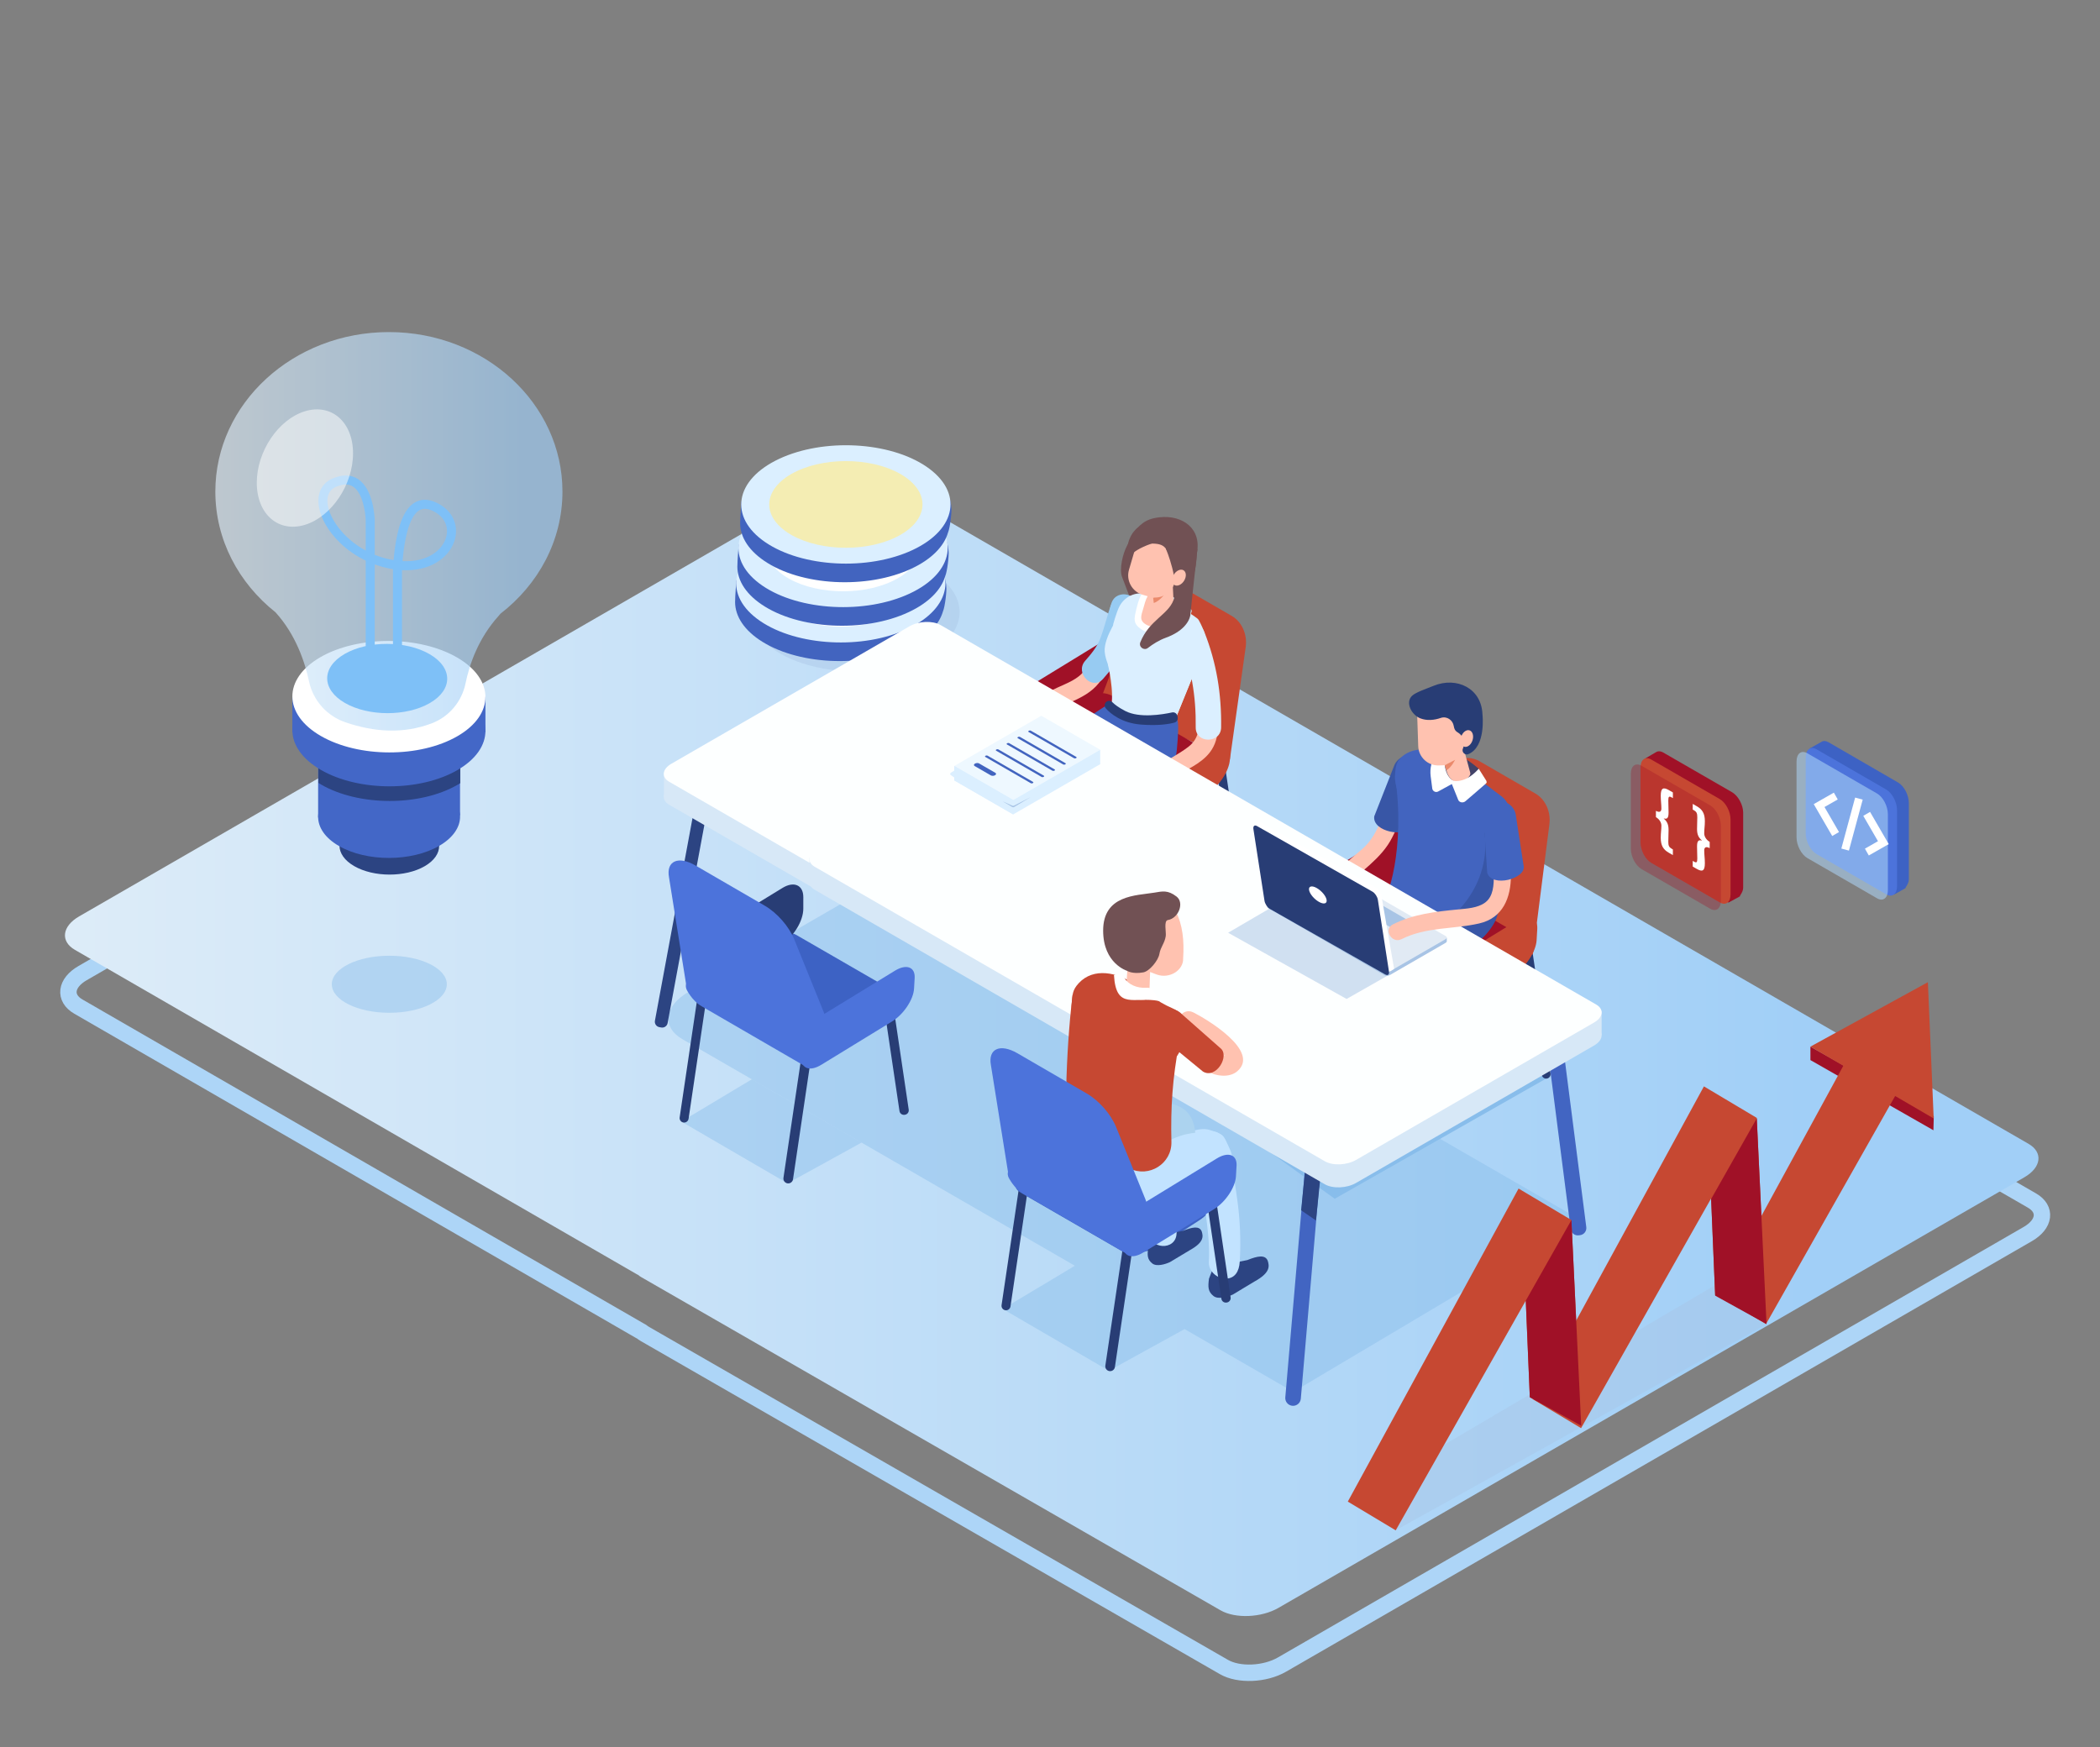 <?xml version="1.0" encoding="utf-8"?>
<!-- Generator: Adobe Illustrator 16.0.0, SVG Export Plug-In . SVG Version: 6.00 Build 0)  -->
<!DOCTYPE svg PUBLIC "-//W3C//DTD SVG 1.1//EN" "http://www.w3.org/Graphics/SVG/1.1/DTD/svg11.dtd">
<svg version="1.1" id="Capa_1" xmlns="http://www.w3.org/2000/svg" xmlns:xlink="http://www.w3.org/1999/xlink" x="0px" y="0px"
	 width="767.584px" height="638.707px" viewBox="0 0 767.584 638.707" enable-background="new 0 0 767.584 638.707"
	 xml:space="preserve">
<rect x="0" y="0" width="767.584" height="638.707" fill="#808080" stroke="none"/>
<g>
	<path fill="none" stroke="#ADD5F7" stroke-width="6" stroke-linecap="round" stroke-linejoin="round" stroke-miterlimit="10" d="
		M742.719,438.869L537.383,320.316c-1.487-0.858-3.293-1.441-5.25-1.775c-0.605-0.938-1.524-1.802-2.791-2.533L324.006,197.456
		c-5.411-3.124-14.95-2.729-21.198,0.879L30.179,355.736c-6.248,3.607-6.933,9.115-1.521,12.239l205.336,118.552
		c0.168,0.096,0.351,0.18,0.525,0.27c0.295,0.27,0.68,0.545,1.167,0.826L447.37,609.387c5.411,3.125,14.95,2.729,21.197-0.877
		l272.63-157.402C747.445,447.5,748.13,441.992,742.719,438.869z"/>
	<linearGradient id="SVGID_1_" gradientUnits="userSpaceOnUse" x1="23.739" y1="382.684" x2="745.102" y2="382.684">
		<stop  offset="0" style="stop-color:#DDECF8"/>
		<stop  offset="0.883" style="stop-color:#A1CFF7"/>
	</linearGradient>
	<path fill="url(#SVGID_1_)" d="M741.452,418.131L536.116,299.578c-1.487-0.858-3.293-1.441-5.25-1.775
		c-0.605-0.938-1.524-1.803-2.791-2.533L322.738,176.718c-5.41-3.124-14.949-2.729-21.197,0.879L28.911,334.998
		c-6.247,3.607-6.932,9.114-1.521,12.238l205.336,118.553c0.168,0.096,0.352,0.18,0.526,0.27c0.296,0.27,0.679,0.545,1.167,0.826
		l211.685,121.764c5.411,3.125,14.949,2.729,21.197-0.879l272.63-157.4C746.178,426.762,746.863,421.254,741.452,418.131z"/>
	<g>
		<path opacity="0.4" fill="#A8C4E5" d="M341.966,209.953c-13.469-9.202-37.578-10.482-53.848-2.859
			c-16.273,7.623-18.545,21.262-5.078,30.465c13.471,9.201,37.58,10.481,53.852,2.859
			C353.161,232.794,355.435,219.154,341.966,209.953z"/>
		<g>
			<path fill="#4264BF" d="M345.876,214.363c0.262,1.455-0.492,7.577-1.209,9.14c-1.436,4.984-5.934,9.709-13.35,13.184
				c-16.27,7.622-40.379,6.342-53.85-2.86c-6.275-4.289-9.133-9.543-8.746-14.701c-0.064-0.48,0.434-6.883,0.434-6.883
				c0.58-1.789,1.559-3.543,2.93-5.213c2.287-3.292,6.025-6.316,11.184-8.732c16.271-7.623,40.379-6.342,53.848,2.859
				C342.786,205.031,345.657,209.695,345.876,214.363z"/>
			<path fill="#DBEFFF" d="M336.792,199.418c-13.469-9.203-37.576-10.482-53.848-2.859c-16.271,7.621-18.545,21.262-5.078,30.464
				c13.471,9.202,37.58,10.482,53.852,2.86C347.989,222.259,350.259,208.621,336.792,199.418z"/>
			<path fill="#FFFFFF" d="M328.907,203.113c-9.863-6.741-27.521-7.678-39.438-2.096c-11.918,5.583-13.582,15.572-3.717,22.313
				c9.863,6.74,27.521,7.678,39.439,2.096C337.11,219.841,338.771,209.851,328.907,203.113z"/>
			<g>
				<path fill="#353559" d="M291.218,217.091c-1.926-1.609-3.496-3.873-3.523-5.9l6.383-0.377c0.375,2.025,1.217,3.521,3.012,4.717
					c2.094,1.396,3.955,1.561,5.807,0.643c4.148-2.053-5.807-8.59,1.443-12.177c3.947-1.954,8.855-1.864,13.135,0.099l4.148-2.053
					l3.629,2.417l-4.066,2.013c2.031,1.773,2.463,3.557,2.27,5.348l-6.148-0.171c-0.02-1.554-0.494-2.665-2.066-3.712
					c-1.795-1.195-3.533-1.465-5.344-0.567c-3.826,1.894,6.371,8.311-1.324,12.118c-3.863,1.912-8.826,2.067-13.564-0.06
					l-4.191,2.073l-3.627-2.418L291.218,217.091z"/>
			</g>
		</g>
		<g>
			<path fill="#4264BF" d="M346.704,201.444c0.262,1.455-0.492,7.577-1.209,9.14c-1.434,4.984-5.932,9.708-13.348,13.183
				c-16.271,7.623-40.381,6.343-53.85-2.859c-6.277-4.289-9.133-9.542-8.748-14.701c-0.064-0.481,0.434-6.884,0.434-6.884
				c0.58-1.791,1.561-3.543,2.93-5.213c2.287-3.293,6.025-6.316,11.182-8.731c16.271-7.624,40.381-6.343,53.85,2.859
				C343.616,192.112,346.485,196.775,346.704,201.444z"/>
			<path fill="#DBEFFF" d="M337.622,186.5c-13.471-9.204-37.58-10.484-53.852-2.86c-16.27,7.622-18.541,21.263-5.074,30.465
				c13.469,9.202,37.578,10.482,53.848,2.859C348.819,209.339,351.089,195.701,337.622,186.5z"/>
			<path fill="#FFFFFF" d="M329.735,190.193c-9.863-6.74-27.521-7.678-39.438-2.096c-11.916,5.584-13.58,15.572-3.717,22.313
				s27.521,7.678,39.439,2.094C337.937,206.921,339.601,196.931,329.735,190.193z"/>
			<g>
				<path fill="#353559" d="M292.046,204.171c-1.926-1.609-3.494-3.871-3.521-5.9l6.381-0.377c0.377,2.026,1.217,3.521,3.012,4.717
					c2.094,1.396,3.955,1.56,5.809,0.644c4.148-2.054-5.807-8.59,1.441-12.178c3.947-1.954,8.855-1.862,13.135,0.1l4.15-2.054
					l3.627,2.416l-4.066,2.013c2.029,1.774,2.463,3.559,2.27,5.349l-6.15-0.171c-0.018-1.554-0.492-2.665-2.064-3.712
					c-1.795-1.195-3.531-1.465-5.344-0.567c-3.826,1.894,6.369,8.312-1.322,12.119c-3.867,1.911-8.828,2.067-13.566-0.061
					l-4.189,2.073l-3.629-2.418L292.046,204.171z"/>
			</g>
		</g>
		<g>
			<path fill="#4264BF" d="M347.724,185.542c0.262,1.454-0.492,7.578-1.209,9.139c-1.436,4.983-5.934,9.71-13.348,13.184
				c-16.273,7.623-40.381,6.342-53.85-2.86c-6.279-4.289-9.133-9.542-8.748-14.7c-0.064-0.48,0.434-6.884,0.434-6.884
				c0.58-1.79,1.559-3.544,2.93-5.212c2.287-3.293,6.025-6.315,11.182-8.732c16.271-7.623,40.381-6.343,53.85,2.859
				C344.636,176.211,347.505,180.874,347.724,185.542z"/>
			<path fill="#DBEFFF" d="M338.64,170.597c-13.469-9.201-37.576-10.482-53.85-2.859c-16.271,7.623-18.541,21.262-5.072,30.464
				c13.467,9.204,37.576,10.483,53.848,2.86S352.108,179.799,338.64,170.597z"/>
			<path fill="#F4EDB3" d="M330.755,174.291c-9.863-6.74-27.52-7.678-39.436-2.096c-11.92,5.584-13.582,15.574-3.719,22.313
				c9.865,6.741,27.521,7.679,39.438,2.096C338.956,191.019,340.62,181.031,330.755,174.291z"/>
		</g>
	</g>
	<g>
		<polygon opacity="0.43" fill="#88BDEB" points="249.03,409.992 287.852,432.584 314.903,417.686 274.823,394.545 		"/>
		<path opacity="0.43" fill="#88BDEB" d="M578.092,446.162l-221.718-128.01c-7.62-4.4-21.055-3.843-29.854,1.237l-74.935,43.264
			c-8.8,5.081-9.765,12.837-2.145,17.237l143.441,82.816l-26.369,15.791l38.822,22.592l27.651-15.229l39.744,22.945L578.092,446.162
			z"/>
	</g>
	<polygon fill="#88BDEB" points="565.533,394.056 487.865,438.219 433.539,399.101 511.206,354.938 	"/>
	<path fill="#A01127" d="M514.351,322.631l-27.34,21.121c-4.465,2.734-7.817,0.021-7.813-4.678l-0.521-7.648
		c0.004-4.697,3.661-10.778,8.126-13.512l27.568-16.879c4.465-2.733,8.114-1.127,8.11,3.571l-0.005,4.513
		C522.473,313.817,518.815,319.897,514.351,322.631z"/>
	<g>
		<g>
			<path fill="#FFC2B0" d="M522.067,275.119c-2.641,5.36-5.971,9.743-10.108,14.008c-3.017,3.11-5.312,6.363-6.989,10.367
				c-1.788,4.267-3.641,7.981-7.197,11.013c-3.854,3.284-7.66,6.308-11.071,10.099c-2.69,2.988,1.719,7.426,4.422,4.422
				c5.936-6.595,13.751-10.869,17.797-18.994c2.504-5.03,4.237-9.16,8.211-13.255c4.231-4.364,7.643-9.034,10.337-14.502
				C529.244,274.671,523.85,271.501,522.067,275.119L522.067,275.119z"/>
		</g>
	</g>
	<path fill="#3856A6" d="M509.586,279.912l-7.269,18.489c-0.845,5.741,11.991,8.033,13.111,3.404l5.441-18.359
		c0.702-2.964-0.957-5.978-3.837-6.97l0,0C514.031,275.442,510.748,276.957,509.586,279.912z"/>
	<path fill="#283D75" d="M565.382,394.281L565.382,394.281c0.884-0.132,1.495-0.955,1.363-1.84l-6.58-44.363
		c-0.132-0.885-0.955-1.495-1.839-1.364l0,0c-0.885,0.131-1.495,0.954-1.364,1.839l6.581,44.364
		C563.674,393.802,564.497,394.412,565.382,394.281z"/>
	<path fill="#C64832" d="M513.325,320.52l13.813-36.537c2.271-6.011,8.591-8.639,13.685-5.692l20.37,11.782
		c3.67,2.123,5.724,6.632,5.133,11.272l-6.049,47.561L513.325,320.52z"/>
	<path fill="#A01127" d="M523.91,364.938l-39.121-22.587c-3.626-2.093-2.158-6.685,3.261-10.203l14.062-9.13
		c5.419-3.519,12.819-4.685,16.444-2.592l39.121,22.587c3.626,2.093,2.158,6.685-3.261,10.202l-14.063,9.131
		C534.936,365.864,527.535,367.03,523.91,364.938z"/>
	<path fill="#4264BF" d="M505.745,328.363c0.979,1.493,8.186-17.878,4.146-44.722l36.059,17.304
		c-1.006,17.438-6.741,23.196-11.225,44.53L505.745,328.363z"/>
	<path fill="#3856A6" d="M525.594,337.98c0.965,1.341,19.867-11.674,17.042-33.506c-0.358-2.775-2.319-2.138,0.496-1.305
		l3.373-2.201c0.733,14.169,6.43,14.957,0.633,34.213c-1.329,4.418-8.62,12.909-12.979,10.294L525.594,337.98z"/>
	<path fill="#4264BF" d="M511.927,277.078c-1.777,1.746-1.913,4.169-2.035,6.563c-0.184,3.62,1.636,8.557,4.992,9.928l35.626,13.999
		c0,0,4.773-11.611-1.742-16.515c-3.509-2.642-11.464-8.627-15.729-11.944C526.774,274.236,517.587,271.515,511.927,277.078z"/>
	<path fill="#424268" d="M539.043,287.751l-15.064-4.539l3.55-8.365c5.317,0.51,8.857,2.632,12.977,6.178L539.043,287.751z"/>
	<path fill="#FFFFFF" d="M532.265,285.739c0,0-4.336-0.516-4.281-8.158l-2.842-0.734c-0.436,0.271-1.245-0.039-1.924,2.441
		c-0.403,1.476-0.476,3.022-0.277,4.54l0.577,4.427c0.13,0.992,1.262,1.568,2.14,1.088L532.265,285.739z"/>
	<path fill="#FFC2B0" d="M528.904,282.39l-3.616-13.339l9.168,2.538l2.941,10.892C538.031,284.254,531.561,289.191,528.904,282.39z"
		/>
	<path fill="#FFC2B0" d="M528.515,279.724l-2.602,0.087c-4.008,0.134-7.396-3.036-7.53-7.044l-0.442-13.232
		c-0.134-4.008,3.036-7.396,7.044-7.529l2.602-0.087c4.008-0.134,7.396,3.035,7.53,7.043l0.441,13.232
		C535.691,276.201,532.522,279.59,528.515,279.724z"/>
	<path fill="#283D75" d="M526.63,262.442c-2.369,0.816-5.035,1.1-7.469,0.16c-3.275-1.263-5.591-5.864-3.021-8.256
		c1.39-1.292,4.95-2.459,7.91-3.659c8.396-3.407,17.497,0.896,17.816,10.482c0,0,1.403,11.85-5.22,14.536
		c-0.529,0.214-1.137,0.071-1.551-0.321l-0.05-0.046c-0.466-0.442-0.586-1.128-0.327-1.716c0.607-1.384,1.165-4.049-2.154-6.055
		c-0.693-0.419-1.043-1.191-1.181-2.106C531.044,263.196,528.797,261.696,526.63,262.442z"/>
	<path fill="#FFC2B0" d="M537.026,272.478c-1.168,0.971-2.504,0.636-2.984-0.749c-0.48-1.384,0.077-3.293,1.244-4.264
		c1.168-0.971,2.504-0.636,2.984,0.749C538.751,269.598,538.193,271.507,537.026,272.478z"/>
	<path fill="#EA8A6C" d="M528.073,279.738c0,0,3.756-1.924,3.771-1.959c0,0-1.283,2.733-3.149,3.801L528.073,279.738z"/>
	<path fill="#FFFFFF" d="M530.073,285.133c0,0,4.747,2.268,10.432-4.108l2.756,4.366c0.214,0.645,0.239,0.722-0.319,1.205
		l-7.299,6.295c-0.854,0.739-2.251,0.483-2.639-0.484L530.073,285.133z"/>
	<path fill="#C64832" d="M553.092,356.485l-27.567,16.879c-4.466,2.733-7.917,1.451-7.67-2.852l0.237-4.133
		c0.247-4.302,4.102-10.059,8.566-12.792l27.568-16.879c4.465-2.734,7.916-1.451,7.67,2.852l-0.237,4.132
		C561.412,347.995,557.557,353.751,553.092,356.485z"/>
	<path fill="#2C4482" d="M241.68,375.606l-0.683-0.127c-1.092-0.202-1.813-1.252-1.611-2.345l15.46-83.359
		c0.203-1.093,1.253-1.814,2.345-1.611l0.683,0.126c1.093,0.203,1.813,1.253,1.61,2.346l-15.459,83.359
		C243.821,375.088,242.772,375.809,241.68,375.606z"/>
	<path fill="#A8C4E5" d="M529.002,343.851l-0.009-1.269l-1.632,0.632l-0.35-0.806l-40.849-23.584
		c-0.492-0.284-1.359-0.248-1.928,0.08l-17.586,10.153v-0.282l-3.253,1.306v1.348h0.022c0.042,0.131,0.143,0.252,0.31,0.349
		l42.508,24.541c0.491,0.284,1.359,0.248,1.927-0.08l20.369-11.76C528.842,344.3,529,344.069,529.002,343.851L529.002,343.851z"/>
	<path fill="#E1EAF4" d="M506.212,354.978l-42.508-24.541c-0.491-0.284-0.43-0.785,0.139-1.113l20.369-11.76
		c0.567-0.328,1.436-0.364,1.927-0.08l42.508,24.542c0.492,0.284,0.43,0.784-0.139,1.112l-20.368,11.76
		C507.571,355.226,506.704,355.262,506.212,354.978z"/>
	<path fill="#A8C4E5" d="M509.116,339.171l-10.287-5.939c-0.119-0.068-0.104-0.19,0.033-0.27l4.93-2.846
		c0.138-0.079,0.347-0.088,0.466-0.02l10.288,5.939c0.119,0.068,0.104,0.189-0.034,0.27l-4.929,2.846
		C509.445,339.231,509.235,339.239,509.116,339.171z"/>
	<path fill="#FFFFFF" d="M505.128,327.359c-0.173-1.119-1.049-2.444-1.958-2.961l-42.201-23.983
		c-0.377-0.214-0.697-0.253-0.934-0.148l-0.003-0.002l-0.006,0.005c-0.084,0.039-0.157,0.094-0.218,0.169l-1.397,1.467l1.271-0.112
		l4.011,25.933c0.173,1.119,1.049,2.444,1.958,2.961l39.904,22.679l1.289,1.448l0.16,0.356c0.807,0.174,2.739-1.198,2.739-1.198
		L505.128,327.359z"/>
	<g>
		<path fill="#A01127" d="M402.238,256.553l-27.34,21.121c-4.465,2.734-7.817,0.021-7.813-4.678l-0.521-7.648
			c0.004-4.698,3.661-10.778,8.126-13.512l27.568-16.879c4.465-2.734,8.114-1.127,8.11,3.57l-0.004,4.514
			C410.36,247.738,406.703,253.819,402.238,256.553z"/>
		<path fill="#283D75" d="M453.27,328.202L453.27,328.202c0.885-0.131,1.495-0.954,1.364-1.839l-6.581-44.364
			c-0.131-0.884-0.955-1.495-1.839-1.363l0,0c-0.885,0.131-1.495,0.954-1.364,1.839l6.581,44.364
			C451.562,327.723,452.385,328.334,453.27,328.202z"/>
		<path fill="#C64832" d="M402.341,255.594l13.813-36.537c2.271-6.011,8.591-8.639,13.685-5.692l20.37,11.782
			c3.67,2.123,5.724,6.632,5.133,11.272l-5.794,41.195L402.341,255.594z"/>
		<path fill="#A01127" d="M411.798,298.858l-39.121-22.586c-3.626-2.094-2.158-6.685,3.261-10.203L390,256.938
			c5.418-3.519,12.818-4.685,16.443-2.591l39.121,22.586c3.626,2.094,2.158,6.685-3.261,10.203l-14.062,9.131
			C422.823,299.786,415.423,300.952,411.798,298.858z"/>
		<path fill="#C64832" d="M440.979,290.406l-27.567,16.88c-4.465,2.733-7.917,1.45-7.67-2.852l0.237-4.133
			c0.247-4.302,4.102-10.059,8.567-12.792l27.567-16.879c4.465-2.734,7.917-1.451,7.67,2.851l-0.237,4.133
			C449.3,281.916,445.445,287.673,440.979,290.406z"/>
		<g>
			<path fill="#715154" d="M411.973,199.456c-1.427,2.53-3.076,8.675-1.749,11.708c0.214,0.488,4.395,11.97,4.87,11.686
				c0.475-0.284,6.229-2.04,6.637-2.413c1.217-1.111,9.739,6.426,10.977,5.339c1.678-1.473,2.384-22.806,2.454-25.036
				c0.09-2.845-14.155-2.712-15.909-4.953c-0.343-0.439-0.746-0.835-1.03-1.314l0,0c-0.411-0.696-0.614-2-1.636-1.839
				c-0.819,0.129-1.41,1.397-1.833,1.977C413.532,196.281,413.25,197.193,411.973,199.456z"/>
		</g>
		<g>
			<path fill="#FFC2B0" d="M405.811,222.155c-0.754,4.805-1.661,9.555-3.949,13.889c-1.943,3.682-4.229,8.557-7.502,11.158
				c-3.156,2.509-7.247,3.562-10.678,5.624c-4.417,2.653-7.604,6.4-10.007,10.922c-2.103,3.956,3.908,7.479,6.015,3.516
				c2.845-5.352,6.633-8.209,12.013-10.697c3.742-1.73,7.278-3.542,9.91-6.823c5.967-7.439,9.454-16.416,10.915-25.736
				C413.216,219.621,406.505,217.732,405.811,222.155L405.811,222.155z"/>
		</g>
		<g>
			<g>
				<path fill="#97CBF2" d="M406.266,220.443c-1.453,4.236-2.479,8.653-4.047,12.844c-1.195,3.192-3.35,5.742-5.572,8.282
					c-3.921,4.481,2.623,11.076,6.568,6.567c2.983-3.41,5.781-6.831,7.465-11.075c1.82-4.591,2.939-9.478,4.542-14.148
					C417.166,217.247,408.197,214.813,406.266,220.443L406.266,220.443z"/>
			</g>
		</g>
		<path fill="#4264BF" d="M404.887,257.556c-15.925,10.098-25.645,19.331-25.04,23.666c0,0,7.934-4.397,14.156-0.783
			c9.224,5.356,0.561,10.317,0.561,10.317s33.797,2.003,35.575-16.539c1.127-11.75,0-11.114,0-11.114
			S413.543,268.859,404.887,257.556z"/>
		<g>
			<g>
				<path fill="#D0E7F4" d="M435.274,222.636c-3.677-4.089-10.76-6.295-16.087-6.565c-1.493-0.076-1.489,2.246,0,2.322
					c4.731,0.24,11.192,2.268,14.445,5.885C434.635,225.391,436.272,223.744,435.274,222.636L435.274,222.636z"/>
			</g>
		</g>
		<path fill="#DBEFFF" d="M409.516,224.373c0,0-6.073,8.434-5.741,13.75c0.212,3.384,2.418,7.302,2.71,8.397
			c2.392,8.972,0.637,11.545,0.81,13.999c0,0,2.931,4.986,22.575,1.76l10.148-25.005L409.516,224.373z"/>
		<path fill="#DBEFFF" d="M438.166,242.778c0.788-0.423,1.048-1.658,1.048-1.658c0.787-4.517,3.406-6.438-1.093-14.507
			c-0.723-1.296-11.222-7.527-19.27-9.465c-3.901-0.939-7.925,1.03-9.728,4.615c-1.054,2.097-2.199,6.297-2.199,6.299
			c-0.868,8.327,3.462-2.424,3.783,2.221c-0.013-0.112-0.035-0.228-0.045-0.339c0,0,0.56,7.847,0.978,13.92
			c0.256,3.789,0.435,6.53,0.444,6.913c0,0.018,0.001,0.043,0,0.047l13.465,11.933l8.194-12.976l0,0L438.166,242.778z"/>
		<path fill="#FFC2B0" d="M420.936,217.321c-1.018-0.213-2.059,0.183-2.719,0.986c-1.836,2.232-4.81,7.059-0.504,11.139
			c5.818,5.514,16.896-5.422,16.896-5.422C429.904,220.688,425.317,218.237,420.936,217.321z"/>
		<path fill="#FFC2B0" d="M421.556,222.021l-0.67-13.891l7.714,4.335l0.537,11.34C429.363,225.684,422.625,229.266,421.556,222.021z
			"/>
		<path fill="#EA8A6C" d="M421.496,218.492c0,0,4.101-1.126,4.122-1.158c0,0-1.828,2.433-3.888,3.103L421.496,218.492z"/>
		<path fill="#DBEFFF" d="M436.078,240.276c-0.78,1.531-1.857,3.09-3.132,4.637c-3.278,3.982-8.629,5.551-13.567,4.063
			c-7.253-2.185-14.492-6.345-14.492-6.345s2.596,10.407,1.142,16.301c-0.674,2.733,1.026,0.658,1.026,0.658
			c0.004,2.649,3.475,2.823,3.475,2.823c9.142,3.428,19.34-0.135,19.34-0.135l7.048-17.303L436.078,240.276z"/>
		<g>
			<path fill="#283D75" d="M403.871,257.256L403.871,257.256c-0.221,0.576-0.104,1.222,0.306,1.683
				c1.477,1.664,5.562,5.383,12.961,5.943c6.334,0.479,10.221-0.21,12.128-0.731c0.822-0.225,1.344-1.027,1.201-1.867l-0.088-0.515
				c-0.156-0.925-1.051-1.535-1.968-1.335c-3.539,0.772-11.882,2.16-17.063-0.503c-2.39-1.228-3.867-2.335-4.778-3.252
				C405.728,255.832,404.298,256.141,403.871,257.256z"/>
		</g>
		<g>
			<path fill="#FFFFFF" d="M417.489,216.767c-1.329,2.199-1.981,5.149-2.526,7.628c-0.538,2.453-0.269,3.897,1.944,5.468
				c6.177,4.385,13.405-1.001,18.091-5.046c1.134-0.979-0.515-2.614-1.642-1.643c-3.393,2.929-9.325,7.733-14.036,5.36
				c-3.135-1.578-2.21-3.442-1.428-6.116c0.429-1.467,0.805-3.16,1.602-4.479C420.27,216.656,418.262,215.487,417.489,216.767
				L417.489,216.767z"/>
		</g>
		<path fill="#FFC2B0" d="M420.159,218.146l-2.518-0.738c-3.876-1.138-6.117-5.24-4.979-9.117l3.757-12.801
			c1.138-3.876,5.24-6.117,9.116-4.979l2.518,0.738c3.876,1.138,6.117,5.24,4.979,9.117l-3.756,12.801
			C428.139,217.042,424.035,219.283,420.159,218.146z"/>
		<g>
			<path fill="#FFC2B0" d="M434.143,238.386c0.986,6.169,2.502,12.267,3.31,18.461c0.765,5.86,2.232,12.043-2.995,16.088
				c-7.712,5.967-17.381,7.967-19.545,18.926c-0.864,4.379,5.848,6.253,6.717,1.853c2.168-10.981,15.996-11.127,21.367-19.816
				c3.285-5.314,2.089-11.833,1.337-17.694c-0.848-6.605-2.423-13.094-3.474-19.668
				C440.153,232.119,433.439,233.993,434.143,238.386L434.143,238.386z"/>
		</g>
		<g>
			<g>
				<path fill="#DBEFFF" d="M431.225,233.426c4.229,10.673,5.976,21.012,5.829,32.475c-0.075,5.979,9.212,5.981,9.288,0
					c0.155-12.223-1.649-23.555-6.161-34.944C438.006,225.464,429.02,227.857,431.225,233.426L431.225,233.426z"/>
			</g>
		</g>
		<path fill="#715154" d="M426.478,201.189c-1.899-4.155-8.106-1.384-10.61-3.172c-2.717-1.94-0.894-4.776,1.797-6.752
			c1.445-1.061,3.132-1.834,6.191-2.17c8.565-0.939,15.547,4.378,13.568,13.282c0,0,0.218,13.45-7.286,13.42l-0.274-4.634
			c0,0,2.855-1.852-0.789-5.571c-0.851-0.868-0.893-0.898-0.423-2.342C429.127,201.79,427.116,202.587,426.478,201.189z"/>
		<path fill="#715154" d="M426.175,200.646c0,0,5.173,12.224,2.755,18.729c-1.998,5.377-8.907,7.348-12.127,15.422
			c-0.669,1.68,1.341,3.176,2.772,2.07c1.799-1.391,4.063-2.836,6.569-3.745c6.127-2.221,8.794-5.884,9.017-8.787
			c0.224-2.904,2.534-23.628,2.534-23.628l-11.662-4.272L426.175,200.646z"/>
		<path fill="#715154" d="M412.175,204.521c0,0,1.162-4.026,12.234-6.829c11.071-2.803,0.502-0.132,0.502-0.132l-9.065-4.655
			C415.846,192.904,410.93,196.241,412.175,204.521z"/>
		<path fill="#FFC2B0" d="M431.162,213.826c-1.381,0.66-2.603,0.003-2.73-1.468c-0.127-1.471,0.889-3.197,2.269-3.857
			s2.603-0.003,2.729,1.468C433.558,211.439,432.542,213.167,431.162,213.826z"/>
	</g>
	<g>
		<rect x="242.661" y="282.448" fill="#D7E8F7" width="15.095" height="8.767"/>
		<rect x="517.104" y="338.499" fill="#D7E8F7" width="15.095" height="8.767"/>
		<path fill="#D7E8F7" d="M431.015,401.814L244.587,294.181c-2.923-1.688-2.557-4.635,0.818-6.583l86.99-50.225
			c3.375-1.948,8.479-2.16,11.402-0.473l186.428,107.634c2.923,1.688,2.556,4.635-0.818,6.583l-86.991,50.225
			C439.042,403.29,433.937,403.501,431.015,401.814z"/>
		<path fill="#FDFFFF" d="M431.015,393.405L244.587,285.771c-2.923-1.688-2.557-4.635,0.818-6.583l86.99-50.224
			c3.375-1.948,8.479-2.16,11.402-0.473l186.428,107.634c2.923,1.688,2.556,4.635-0.818,6.583l-86.991,50.224
			C439.042,394.881,433.937,395.093,431.015,393.405z"/>
	</g>
	<g>
		<path fill="#4265C2" d="M577.061,451.586l0.481-0.063c1.441-0.186,2.46-1.504,2.274-2.945l-10.342-80.477
			c-0.186-1.441-1.504-2.46-2.945-2.275l-0.481,0.063c-1.441,0.185-2.46,1.504-2.274,2.945l10.342,80.477
			C574.301,450.752,575.619,451.771,577.061,451.586z"/>
		<path fill="#4265C2" d="M472.39,513.898L472.39,513.898c-1.566-0.135-2.727-1.514-2.592-3.08l11.182-129.829
			c0.136-1.566,1.515-2.727,3.08-2.592l0,0c1.566,0.135,2.727,1.514,2.592,3.08L475.47,511.309
			C475.335,512.873,473.956,514.033,472.39,513.898z"/>
		<polygon fill="#2C4482" points="481.001,446.148 475.585,442.443 477.133,426.848 482.901,427.75 		"/>
		<g>
			<rect x="295.883" y="313.548" fill="#D7E8F7" width="15.095" height="8.767"/>
			<rect x="570.326" y="369.599" fill="#D7E8F7" width="15.094" height="8.766"/>
			<path fill="#D7E8F7" d="M484.235,432.914L297.808,325.279c-2.922-1.687-2.556-4.634,0.819-6.583l86.99-50.224
				c3.375-1.948,8.479-2.16,11.402-0.473l186.428,107.634c2.923,1.688,2.556,4.635-0.818,6.583l-86.991,50.225
				C492.263,434.391,487.158,434.602,484.235,432.914z"/>
			<path fill="#FDFFFF" d="M484.235,424.506L297.808,316.871c-2.922-1.688-2.556-4.635,0.819-6.583l86.99-50.224
				c3.375-1.949,8.479-2.16,11.402-0.473l186.428,107.634c2.923,1.687,2.556,4.634-0.818,6.583l-86.991,50.225
				C492.263,425.98,487.158,426.193,484.235,424.506z"/>
		</g>
	</g>
	<polygon opacity="0.53" fill="#A8C4E5" points="517.842,350.585 492.204,365.174 448.895,340.973 474.906,325.777 	"/>
	<g>
		<path fill="#A8C4E5" d="M528.832,344.055l-0.01-1.268l-1.632,0.632l-0.35-0.807l-40.848-23.583
			c-0.492-0.284-1.359-0.248-1.928,0.079l-17.587,10.154v-0.283l-3.252,1.307v1.347h0.021c0.042,0.131,0.144,0.253,0.311,0.349
			l42.507,24.542c0.492,0.284,1.359,0.248,1.928-0.08l20.368-11.76C528.672,344.504,528.83,344.273,528.832,344.055L528.832,344.055
			z"/>
		<path fill="#E1EAF4" d="M506.041,355.183l-42.507-24.542c-0.492-0.284-0.43-0.784,0.139-1.112l20.368-11.76
			c0.568-0.328,1.436-0.364,1.928-0.08l42.507,24.541c0.492,0.284,0.43,0.785-0.138,1.113l-20.369,11.76
			C507.4,355.431,506.533,355.467,506.041,355.183z"/>
		<path fill="#A8C4E5" d="M508.945,339.376l-10.287-5.939c-0.119-0.069-0.104-0.19,0.033-0.27l4.93-2.847
			c0.138-0.079,0.348-0.088,0.467-0.019l10.287,5.939c0.119,0.068,0.104,0.189-0.033,0.269l-4.93,2.847
			C509.274,339.436,509.064,339.444,508.945,339.376z"/>
		<path fill="#FFFFFF" d="M504.958,327.563c-0.173-1.118-1.05-2.444-1.958-2.96l-42.202-23.983
			c-0.376-0.214-0.697-0.253-0.934-0.149l-0.002-0.001l-0.007,0.005c-0.084,0.038-0.157,0.094-0.218,0.168l-1.397,1.468l1.271-0.113
			l4.011,25.934c0.173,1.119,1.05,2.444,1.958,2.96l39.905,22.679l1.288,1.448l0.16,0.356c0.808,0.175,2.74-1.197,2.74-1.197
			L504.958,327.563z"/>
	</g>
	<path fill="#283D75" d="M506.354,356.235l-42.202-23.983c-0.908-0.516-1.784-1.842-1.957-2.96l-4.056-26.22
		c-0.173-1.119,0.423-1.607,1.331-1.092l42.202,23.984c0.909,0.516,1.785,1.841,1.958,2.96l4.056,26.22
		C507.859,356.264,507.264,356.752,506.354,356.235z"/>
	<path fill="#FFFFFF" d="M484.9,328.978c0.216,1.393-1.048,1.704-2.821,0.696c-1.774-1.008-3.387-2.954-3.603-4.348
		c-0.215-1.393,1.048-1.704,2.822-0.696C483.072,325.638,484.686,327.584,484.9,328.978z"/>
	<g>
		<g>
			<path fill="#FFC2B0" d="M546.017,319.956c0.004,3.454-0.115,7.711-3.177,9.978c-2.691,1.992-6.632,2.196-9.832,2.512
				c-8.32,0.82-16.283,1.654-23.87,5.465c-3.605,1.811-0.438,7.205,3.156,5.4c9.01-4.525,18.784-3.557,28.333-5.729
				c8.711-1.982,11.653-9.385,11.644-17.625C552.266,315.923,546.012,315.923,546.017,319.956L546.017,319.956z"/>
		</g>
	</g>
	<path fill="#4264BF" d="M542.289,299.229l1.313,19.823c1.685,5.554,14.272,2.151,13.311-2.513l-2.91-18.927
		c-0.629-2.98-3.415-4.998-6.443-4.667l0,0C544.402,293.29,542.079,296.061,542.289,299.229z"/>
	<polygon fill="#EEF8FF" points="370.341,292.435 348.811,280.004 380.609,261.645 402.14,274.075 	"/>
	<polygon fill="#DBEFFF" points="348.811,285.283 348.811,280.004 370.341,292.435 402.14,274.075 402.14,279.354 370.341,297.714 	
		"/>
	<polygon fill="#DBEFFF" points="348.811,285.283 348.811,280.004 370.341,292.435 370.341,297.714 	"/>
	<path fill="#DBEFFF" d="M348.811,281.683l-1.277,0.814c-0.305,0.194-0.312,0.637-0.013,0.841l1.29,0.878V281.683z"/>
	<path fill="#A8C4E5" d="M366.447,292.911l3.51,2.087c0.228,0.136,0.512,0.135,0.738-0.001l5.994-3.589l-6.055,3.095
		c-0.194,0.1-0.424,0.105-0.624,0.016L366.447,292.911z"/>
	<path fill="#4264BF" d="M362.187,283.458l-5.942-3.432c-0.39-0.225-0.34-0.62,0.109-0.88l0,0c0.449-0.26,1.136-0.288,1.525-0.063
		l5.942,3.431c0.389,0.226,0.34,0.621-0.11,0.881l0,0C363.262,283.654,362.576,283.683,362.187,283.458z"/>
	<path fill="#4264BF" d="M392.575,277.169l-16.6-9.583c-0.194-0.112-0.17-0.311,0.055-0.44l0,0c0.225-0.13,0.567-0.144,0.763-0.031
		l16.599,9.583c0.195,0.112,0.17,0.311-0.055,0.44l0,0C393.112,277.268,392.77,277.281,392.575,277.169z"/>
	<path fill="#4264BF" d="M388.622,279.451l-16.6-9.583c-0.194-0.112-0.17-0.311,0.055-0.44l0,0c0.225-0.13,0.568-0.145,0.763-0.031
		l16.6,9.583c0.194,0.112,0.169,0.311-0.056,0.44l0,0C389.159,279.55,388.816,279.563,388.622,279.451z"/>
	<path fill="#4264BF" d="M384.669,281.733l-16.6-9.583c-0.194-0.112-0.17-0.311,0.056-0.44l0,0c0.225-0.13,0.567-0.144,0.762-0.031
		l16.6,9.583c0.194,0.112,0.17,0.311-0.055,0.44l0,0C385.206,281.832,384.863,281.846,384.669,281.733z"/>
	<path fill="#4264BF" d="M380.716,284.016l-16.599-9.583c-0.195-0.112-0.17-0.311,0.055-0.44l0,0
		c0.225-0.13,0.567-0.145,0.762-0.031l16.6,9.583c0.194,0.112,0.17,0.311-0.055,0.44l0,0
		C381.254,284.114,380.91,284.128,380.716,284.016z"/>
	<path fill="#4264BF" d="M376.763,286.298l-16.599-9.583c-0.195-0.112-0.17-0.311,0.055-0.44l0,0
		c0.225-0.13,0.567-0.144,0.762-0.031l16.6,9.583c0.194,0.112,0.17,0.311-0.055,0.44l0,0
		C377.301,286.396,376.957,286.41,376.763,286.298z"/>
	<path fill="#283D75" d="M330.638,407.529l0.133-0.02c0.896-0.133,1.515-0.967,1.382-1.863l-6.384-43.028
		c-0.133-0.896-0.967-1.515-1.862-1.382l-0.133,0.02c-0.896,0.133-1.514,0.967-1.381,1.863l6.383,43.029
		C328.908,407.043,329.742,407.662,330.638,407.529z"/>
	<path fill="#283D75" d="M249.815,410.342L249.815,410.342c-0.9-0.133-1.521-0.971-1.388-1.871l7.756-52.299
		c0.134-0.9,0.972-1.522,1.872-1.389l0,0c0.9,0.134,1.521,0.972,1.389,1.872l-7.756,52.298
		C251.554,409.854,250.716,410.477,249.815,410.342z"/>
	<path fill="#283D75" d="M287.852,432.584L287.852,432.584c-0.965-0.143-1.631-1.041-1.488-2.006l9.06-61.084
		c0.144-0.965,1.041-1.631,2.006-1.487l0,0c0.965,0.143,1.631,1.041,1.488,2.006l-9.06,61.083
		C289.715,432.061,288.816,432.727,287.852,432.584z"/>
	<path fill="#3D62C4" d="M296.139,383.587l-36.728-21.204c-3.402-1.965-2.025-6.275,3.062-9.578l13.202-8.571
		c5.086-3.304,12.033-4.398,15.438-2.433l36.727,21.204c3.403,1.965,2.025,6.274-3.062,9.578l-13.201,8.571
		C306.488,384.458,299.542,385.553,296.139,383.587z"/>
	<path fill="#283D75" d="M285.992,344.866l-25.667,19.828c-4.191,2.566-7.339,0.019-7.335-4.392l-0.489-7.181
		c0.005-4.41,3.438-10.118,7.629-12.685l25.882-15.846c4.191-2.566,7.617-1.058,7.613,3.353l-0.004,4.236
		C293.617,336.591,290.184,342.3,285.992,344.866z"/>
	<path fill="#4C73DB" d="M293.625,389.388l-37.214-21.57c-3.49-2.015-5.42-6.028-5.42-6.028c-1.306-3,1.81-5.17,5.3-3.155
		l34.141,20.1c3.489,2.015,4.807,4.12,4.243,6.618C294.675,385.352,298.049,391.671,293.625,389.388z"/>
	<path fill="#4C73DB" d="M326.058,373.408l-25.881,15.846c-4.191,2.566-7.432,1.362-7.199-2.677l0.222-3.88
		c0.232-4.038,3.852-9.442,8.043-12.009l25.881-15.846c4.191-2.566,7.432-1.362,7.2,2.677l-0.223,3.88
		C333.869,365.438,330.25,370.842,326.058,373.408z"/>
	<path fill="#4C73DB" d="M251.013,361.245l-6.479-40.523c-1.097-5.993,3.383-7.988,9.703-4.32l25.273,14.665
		c4.553,2.643,8.876,7.58,10.808,12.344l10.668,26.313c3.059,7.543-3.543,14.967-9.928,11.164L251.013,361.245z"/>
	<path fill="#283D75" d="M367.475,478.973L367.475,478.973c-0.9-0.133-1.521-0.971-1.389-1.871l7.757-52.299
		c0.134-0.9,0.972-1.521,1.872-1.389l0,0c0.9,0.135,1.521,0.973,1.388,1.873l-7.756,52.299
		C369.213,478.486,368.375,479.107,367.475,478.973z"/>
	<path fill="#283D75" d="M405.51,501.215L405.51,501.215c-0.964-0.143-1.631-1.041-1.487-2.006l9.06-61.084
		c0.143-0.965,1.041-1.631,2.006-1.486l0,0c0.965,0.143,1.631,1.041,1.487,2.006l-9.059,61.082
		C407.373,500.691,406.475,501.359,405.51,501.215z"/>
	<path fill="#3D62C4" d="M409.683,457.125l-36.727-21.205c-3.403-1.965-2.025-6.275,3.062-9.578l13.201-8.572
		c5.087-3.303,12.034-4.396,15.438-2.432l36.727,21.203c3.404,1.965,2.026,6.275-3.061,9.578l-13.202,8.572
		C420.033,457.994,413.087,459.09,409.683,457.125z"/>
	<path fill="#283D75" d="M401.272,408.775l-25.667,19.828c-4.191,2.566-7.339,0.02-7.334-4.391l-0.489-7.182
		c0.004-4.41,3.437-10.117,7.629-12.685l25.881-15.847c4.191-2.566,7.618-1.058,7.613,3.353l-0.004,4.237
		C408.897,400.5,405.465,406.209,401.272,408.775z"/>
	<path fill="#2C4482" d="M455.929,460.625l-12.366,2.521l-1.664,4.293c-0.398,3.076-0.377,4.713,1.664,6.336
		c1.716,1.365,5.216,0.313,7.043-0.539l7.943-4.777c5.888-3.244,5.443-5.648,4.808-7.633l0,0
		C462.414,458.604,459.691,459.119,455.929,460.625z"/>
	<path fill="#2C4482" d="M432.46,449.914l-11.262,2.289l-1.517,3.904c-0.364,2.799-0.346,4.289,1.513,5.766
		c1.562,1.242,4.749,0.285,6.414-0.488l7.234-4.344c5.362-2.949,4.958-5.137,4.381-6.941l0,0
		C438.366,448.078,435.887,448.545,432.46,449.914z"/>
	<path fill="#C2E3FF" d="M430.71,440.441c-2.713,2.119-8.531,8.172-10.39,5.197c-0.119,1.576-0.212,3.154-0.26,4.73
		c-0.197,6.426,9.791,6.996,9.989,0.547C430.089,449.645,430.625,441.713,430.71,440.441z"/>
	<path fill="#C2E3FF" d="M424.277,421.377c1.718-0.541,10.897,1.666,11.281,2.078c0.453,0.543,0.493,0.574,0.121,0.096
		c0.229,0.313,1.264,1.973,1.538,2.498c0.014,0.027,0.766,1.715,0.382,0.758c0.272,0.678,0.498,1.377,0.704,2.078
		c1.25,4.234,1.572,8.699,2.256,13.695c0.752,5.5,1.673,12.588,1.29,18.717c-0.206,3.299,2.958,6.113,6.115,6.113
		c3.481,0,4.962-2.758,5.169-6.068c0.477-7.641,0.138-15.508-0.926-23.053c-0.219-1.551-0.45-3.1-0.681-4.65
		c-0.079-0.529-0.144-1.064-0.235-1.594c-0.205-1.174,0.25,1.512,0.09,0.658c-0.759-4.045-0.097-8.732-1.813-12.535
		c-2.778-6.158-2.202-5.082-7.113-7.006c-8.925-3.5-31.54,15.973-28.831,14.055C413.624,427.217,420.402,422.6,424.277,421.377z"/>
	<path fill="#ACD3EF" d="M398.361,431.561c5.948-3.934,12.519-7.422,18.913-10.576c5.033-2.484,3.326-1.984,8.736-3.469
		c3.312-0.91,9.134,10.908,10.879-3.439c-0.586-6.383-3.774-9.331-8.327-10.478c-5.739,1.667-11.379,3.917-16.76,6.485
		c-6.649,3.176-13.467,6.85-19.614,10.916C385.653,425.324,391.771,435.92,398.361,431.561L398.361,431.561z"/>
	<path fill="#C2E3FF" d="M416.6,441.602c5.117-2.918,11.605-8.191,16.939-10.686c4.536-2.119,5.749-4.436,10.382-5.303
		c3.332-0.623,5.224-4.646,4.381-7.715c-0.961-3.496-4.374-5.004-7.715-4.381c-2.42,0.453-4.381,0.57-6.849,1.078
		c-2.709,0.559-5.233,1.76-7.728,2.92c-5.682,2.641-11.568,5.068-17.014,8.174c-7.011,3.998-0.699,14.84,6.331,10.83L416.6,441.602z
		"/>
	<path fill="#C64832" d="M394.284,359.419c-2.357,2.55-2.287,4.197-2.574,7.816c-0.28,3.538,1.813,6.71,5.149,7.825l33.255,11.12
		c0,0,9.302-12.93-1.616-17.622c-5.679-2.441-9.523-5.813-13.778-8.767C408.471,355.455,399.73,353.528,394.284,359.419z"/>
	<path fill="#C64832" d="M391.045,416.313c-2.224-0.791-1.612-31.614,1.024-52.692l38.919,17.737
		c-2.412,12.769-3.13,23.383-2.816,36.061c0.196,7.961-8.194,13.248-15.327,9.709L391.045,416.313z"/>
	<g>
		<path fill="#FFC2B0" d="M428.421,380.578c4.325,3.291,7.853,7.883,12.439,10.785c3.149,1.994,8.346,2.858,11.406,0.228
			c8.572-7.369-11.478-19.202-16.117-21.515c-4.192-2.089-7.895,4.206-3.685,6.304c4.028,2.008,7.913,4.385,11.193,7.494
			c0.906,0.859,1.939,2.871,2.922,3.448c0.155,0.091,1.508,3.977,0.825-1.134c-0.123-0.925,1.135,0.154-0.449-0.315
			c-2.249-0.666-3.473-1.61-5.233-3.293c-3.08-2.944-6.223-5.723-9.617-8.306C428.367,371.431,424.727,377.768,428.421,380.578
			L428.421,380.578z"/>
	</g>
	<path fill="#C64832" d="M424.615,379.318l15.082,12.396c4.808,2.928,10.041-5.912,6.273-8.649l-14.767-13.031
		c-2.416-1.74-5.457-1.47-7.033,0.624l0,0C422.527,372.841,422.32,377.188,424.615,379.318z"/>
	<path fill="#FFC2B0" d="M411.63,361.845l0.725-12.42l8.112,3.72l-0.412,11.267C420.13,366.218,411.769,366,411.63,361.845z"/>
	<path fill="#FFC2B0" d="M415.202,329.775c0,0-6.997,0.042-5.801,12.549c0.831,8.699,5.967,11.264,13.444,13.933
		c4.656,1.663,9.812-1.594,9.616-5.949c0.419-6.422-0.165-12.328-2.751-17.199c-0.235-5.25-3.64-3.029-9.881-2.737L415.202,329.775z
		"/>
	<path fill="#715154" d="M412.014,354.909c0,0-8.783-2.593-8.795-14.699c-0.012-13.1,12.057-12.799,18.68-13.895
		c2.932-0.484,4.955-1.051,8.162,1.438c2.917,2.264,0.723,7.949-3.194,8.575c-1.554,0.248-0.55,4.41-0.767,5.876
		c-0.386,2.607-1.899,3.974-2.32,6.504c-0.399,2.396-3.621,6.327-5.861,6.743C413.926,356.191,412.014,354.909,412.014,354.909z"/>
	<path fill="#FFFFFF" d="M423.61,365.914c-8.927-1.776-15.657,3.58-16.44-9.451l0,0c1.41-0.75,3.075-0.276,3.826,1.032
		c1.318,2.299,4.479,3.861,8.186,3.589c1.108-0.081,2.131,0.468,2.629,1.414L423.61,365.914z"/>
	<path fill="#4C73DB" d="M411.284,458.02l-37.215-21.57c-3.49-2.016-5.419-6.029-5.419-6.029c-1.306-2.998,1.81-5.17,5.3-3.154
		l34.14,20.1c3.49,2.016,4.808,4.119,4.244,6.619C412.334,453.984,415.707,460.303,411.284,458.02z"/>
	<path fill="#4C73DB" d="M368.672,429.877l-6.479-40.524c-1.097-5.993,3.383-7.987,9.703-4.32l25.272,14.665
		c4.554,2.643,8.877,7.58,10.809,12.346l10.668,26.311c3.058,7.545-3.543,14.967-9.928,11.164L368.672,429.877z"/>
	<path fill="#283D75" d="M448.297,476.16l0.133-0.02c0.896-0.133,1.514-0.967,1.381-1.863l-6.383-43.027
		c-0.133-0.896-0.967-1.516-1.862-1.383l-0.133,0.02c-0.896,0.135-1.515,0.967-1.382,1.863l6.383,43.029
		C446.567,475.676,447.4,476.293,448.297,476.16z"/>
	<path fill="#4C73DB" d="M443.717,442.039l-25.881,15.848c-4.191,2.566-7.432,1.361-7.2-2.678l0.223-3.879
		c0.231-4.039,3.852-9.443,8.043-12.01l25.881-15.846c4.191-2.566,7.432-1.363,7.2,2.676l-0.223,3.881
		C451.527,434.068,447.908,439.473,443.717,442.039z"/>
	<g>
		<polygon opacity="0.4" fill="#A8C4E5" points="645.701,484.023 642.122,408.844 622.811,397.335 642.122,408.844 625.444,438.303 
			626.92,473.633 645.701,484.023 510.158,559.424 492.649,548.912 631.511,467.072 		"/>
		<polygon fill="#A01127" points="661.737,382.6 661.737,387.523 706.699,413.178 706.826,408.064 		"/>
		<polyline fill="#C64832" points="645.701,483.824 626.92,473.432 625.444,438.104 642.122,408.645 622.811,397.135 
			560.396,511.563 577.905,522.074 642.122,408.645 645.701,483.824 		"/>
		<polyline fill="#C64832" points="693.047,400.051 698.306,395.126 677.586,382.6 627.998,473.51 645.507,484.023 		"/>
		<polyline fill="#C64832" points="577.955,521.174 559.174,510.781 557.698,475.453 574.376,445.994 555.063,434.484 
			492.649,548.912 510.158,559.424 574.376,445.994 577.955,521.174 		"/>
		<polyline fill="#A01127" points="577.955,521.174 559.174,510.781 557.698,475.453 574.376,445.994 555.063,434.484 
			574.376,445.994 577.955,521.174 		"/>
		<polyline fill="#A01127" points="645.701,484.023 626.92,473.633 625.444,438.303 642.122,408.844 622.811,397.335 
			642.122,408.844 645.701,484.023 		"/>
		<polygon fill="#C64832" points="661.737,382.6 704.672,359.046 706.8,408.867 		"/>
	</g>
	<g>
		<path fill="#2C4482" d="M155.221,316.655c-7.091,4.096-18.623,4.076-25.759-0.043c-7.135-4.119-7.172-10.778-0.08-14.873
			c7.09-4.096,18.622-4.076,25.758,0.043C162.275,305.901,162.312,312.561,155.221,316.655z"/>
		<polygon fill="#4367C7" points="168.153,298.045 116.28,298.866 116.28,243.736 168.153,243.736 		"/>
		<path fill="#4367C7" d="M160.584,309.178c-10.122,5.899-26.55,5.937-36.688,0.083c-10.141-5.854-10.155-15.382-0.031-21.281
			c10.121-5.9,26.548-5.938,36.688-0.083C170.692,293.75,170.706,303.278,160.584,309.178z"/>
		<path fill="#2C4482" d="M168.237,258.746c-0.367-0.232-0.744-0.461-1.132-0.685c-13.823-7.98-36.165-8.018-49.9-0.084
			c-0.287,0.166-0.565,0.334-0.84,0.504v27.708c0.324,0.203,0.655,0.404,0.997,0.602c13.823,7.98,36.164,8.018,49.9,0.084
			c0.334-0.193,0.656-0.389,0.975-0.588V258.746z"/>
		<path fill="#4367C7" d="M167.179,281.522c-13.736,7.933-36.077,7.896-49.9-0.084c-13.823-7.98-13.895-20.88-0.158-28.814
			c13.736-7.933,36.077-7.896,49.9,0.084S180.915,273.589,167.179,281.522z"/>
		<rect x="106.866" y="254.681" fill="#4367C7" width="70.568" height="13.008"/>
		<path fill="#FFFFFF" d="M167.179,269.13c-13.736,7.934-36.077,7.896-49.9-0.084c-13.823-7.979-13.895-20.88-0.158-28.813
			c13.736-7.933,36.077-7.896,49.9,0.084C180.844,248.296,180.915,261.197,167.179,269.13z"/>
		<g opacity="0.66">
			<g>
				<linearGradient id="SVGID_2_" gradientUnits="userSpaceOnUse" x1="78.71" y1="194.231" x2="205.589" y2="194.231">
					<stop  offset="0" style="stop-color:#DDECF8"/>
					<stop  offset="0.883" style="stop-color:#A1CFF7"/>
				</linearGradient>
				<path fill="url(#SVGID_2_)" d="M205.589,179.69c0-32.198-28.403-58.299-63.439-58.299S78.71,147.492,78.71,179.69
					c0,17.63,8.516,33.432,21.974,44.123c7.363,8.095,10.728,18.055,12.264,25.261c1.487,6.979,6.506,12.626,13.255,14.946
					c10.928,3.756,21.475,4.217,31.531,0.43c6.384-2.404,11.063-7.958,12.428-14.641c1.378-6.735,4.607-16.439,12.187-24.771
					c0.217-0.239,0.412-0.472,0.591-0.7C196.785,213.644,205.589,197.613,205.589,179.69z"/>
			</g>
		</g>
		<path fill="#7EC0F7" d="M157.087,257.021c-8.537,4.932-22.425,4.907-31.017-0.053c-8.593-4.96-8.637-12.979-0.099-17.911
			c8.539-4.931,22.426-4.907,31.019,0.053C165.581,244.071,165.625,252.09,157.087,257.021z"/>
		<g>
			<path fill="#7EC0F7" d="M145.29,252.813c-0.91,0-1.648-0.738-1.648-1.647l-0.008-43.108c-0.189-0.03-0.378-0.062-0.567-0.095
				c-2.074-0.366-4.118-0.919-6.1-1.643v41.079c0,0.909-0.737,1.647-1.647,1.647s-1.647-0.738-1.647-1.647v-42.467
				c-3.384-1.623-6.509-3.757-9.194-6.311c-4.563-4.341-7.485-9.483-8.017-14.105c-0.518-4.494,1.339-7.99,5.092-9.594
				c3.583-1.53,6.698-1.471,9.261,0.179c5.825,3.749,6.143,14.519,6.152,14.976c0.001,0.012,0.001,0.025,0.001,0.038v12.696
				c2.063,0.833,4.29,1.488,6.673,1.909c0.073,0.013,0.146,0.026,0.219,0.038c1.021-11.595,3.528-18.476,7.642-20.996
				c2.216-1.357,4.781-1.42,7.624-0.187c5.861,2.542,8.67,7.867,7.153,13.566c-1.52,5.712-7.671,11.314-17.813,11.315
				c-0.502,0-1.014-0.013-1.536-0.042l0.01,42.752C146.938,252.074,146.199,252.812,145.29,252.813z M147.135,205.123
				c9.209,0.486,14.704-4.113,15.959-8.832c1.089-4.096-0.935-7.811-5.28-9.696c-1.826-0.792-3.328-0.8-4.592-0.026
				C151.021,187.917,148.254,192.267,147.135,205.123z M126.37,177.112c-1.046,0-2.215,0.279-3.523,0.838
				c-3.013,1.287-3.356,4.075-3.113,6.187c0.598,5.19,5.563,12.604,13.938,17.124v-11.127c-0.069-2.643-1.036-9.947-4.646-12.266
				C128.244,177.364,127.362,177.112,126.37,177.112z"/>
		</g>
		<path opacity="0.51" fill="#FFFFFF" d="M129.042,165.727c0,11.464-7.875,23.164-17.59,26.13
			c-9.716,2.967-17.592-3.921-17.592-15.385s7.876-23.163,17.592-26.131C121.167,147.374,129.042,154.262,129.042,165.727z"/>
	</g>
	<ellipse opacity="0.43" fill="#88BDEB" cx="142.302" cy="359.803" rx="21.018" ry="10.43"/>
	<g>
		<path fill="#3D62C4" d="M693.799,286.063l-25.408-14.709c-1.045-0.603-1.974-0.605-2.666-0.131l-0.004-0.004l-4.307,2.421
			c0,0,1.676,2.537,2.913,5.522v22.946c0,2.912,1.809,6.293,3.991,7.554l20.705,11.948c1.93,3.249,3.346,5.375,3.346,5.375
			l4.112-2.308v-0.007c0-0.417,1.236-1.578,1.236-3.287v-27.766C697.718,290.706,695.982,287.324,693.799,286.063z"/>
		<path fill="#4C73DB" d="M689.449,326.929l-25.477-14.71c-2.185-1.26-3.955-4.643-3.955-7.554V276.9
			c0-2.911,1.771-4.25,3.955-2.989l25.477,14.71c2.184,1.26,3.953,4.643,3.953,7.554v27.765
			C693.402,326.851,691.633,328.189,689.449,326.929z"/>
		<path opacity="0.56" fill="#ADD5F7" d="M686.098,328.383l-25.478-14.709c-2.183-1.261-3.953-4.643-3.953-7.555v-27.765
			c0-2.912,1.771-4.25,3.953-2.989l25.478,14.709c2.185,1.26,3.954,4.642,3.954,7.554v27.766
			C690.052,328.305,688.282,329.643,686.098,328.383z"/>
		<g>
			<g>
				<polygon fill="#FFFFFF" points="669.705,305.604 662.949,293.952 670.307,289.757 671.726,292.249 666.88,295.012 
					672.186,304.166 				"/>
			</g>
			<g>
				<polygon fill="#FFFFFF" points="683.076,312.725 681.656,310.233 686.434,307.51 681.057,298.234 683.537,296.797 
					690.363,308.57 				"/>
			</g>
			<g>
				
					<rect x="675.547" y="291.936" transform="matrix(0.965 0.261 -0.261 0.965 102.375 -166.478)" fill="#FFFFFF" width="2.867" height="19.312"/>
			</g>
		</g>
	</g>
	<g>
		<path fill="#A01127" d="M633.115,289.612l-25.146-14.504c-1.03-0.595-1.991-0.598-2.674-0.129l-0.025-0.004l-4.079,2.387
			c0,0,1.822,2.501,3.042,5.446v22.627c0,2.871,1.602,6.206,3.756,7.449l20.325,11.781c1.904,3.204,3.436,5.301,3.436,5.301
			l4.188-2.276v-0.007c0-0.411,1.221-1.556,1.221-3.242v-27.38C637.159,294.19,635.268,290.855,633.115,289.612z"/>
		<path fill="#C64832" d="M628.646,329.91l-25.123-14.505c-2.153-1.243-3.898-4.578-3.898-7.449v-27.379
			c0-2.871,1.745-4.19,3.898-2.948l25.123,14.505c2.152,1.243,3.898,4.578,3.898,7.449v27.379
			C632.544,329.834,630.798,331.153,628.646,329.91z"/>
		<path opacity="0.32" fill="#A01127" d="M625.116,332.2l-25.123-14.505c-2.152-1.243-3.898-4.578-3.898-7.449v-27.379
			c0-2.871,1.746-4.19,3.898-2.948l25.123,14.505c2.154,1.243,3.898,4.578,3.898,7.449v27.379
			C629.015,332.123,627.271,333.443,625.116,332.2z"/>
		<g>
			<path fill="#FFFFFF" d="M618.719,314.7l0.44,0.254c0.977,0.563,1.23,0.311,1.23-1.154c0-1.438-0.093-2.771-0.093-4.396
				c0-2.024,0.558-2.475,1.718-2.125v-0.106c-1.16-0.99-1.718-2.084-1.718-4.108c0-1.625,0.093-2.85,0.093-4.289
				c0-1.465-0.254-2.012-1.23-2.575l-0.44-0.254v-2.078l1.462,0.844c2.044,1.179,2.972,2.621,2.972,5.499
				c0,1.891-0.231,2.743-0.231,4.421c0,0.933,0.486,2.199,1.996,3.124v2.291c-1.51-0.818-1.996-0.114-1.996,0.819
				c0,1.678,0.231,2.797,0.231,4.689c0,2.877-0.928,3.247-2.972,2.067l-1.462-0.844V314.7z"/>
		</g>
		<g>
			<path fill="#FFFFFF" d="M611.466,312.59l-1.463-0.844c-2.043-1.18-2.971-2.621-2.971-5.499c0-1.891,0.231-2.743,0.231-4.421
				c0-0.933-0.487-2.199-1.996-3.124v-2.291c1.509,0.817,1.996,0.113,1.996-0.819c0-1.678-0.231-2.798-0.231-4.689
				c0-2.877,0.928-3.247,2.971-2.067l1.463,0.844v2.078l-0.441-0.254c-0.976-0.563-1.23-0.311-1.23,1.155
				c0,1.438,0.094,2.771,0.094,4.396c0,2.025-0.558,2.475-1.719,2.125v0.106c1.161,0.99,1.719,2.084,1.719,4.109
				c0,1.625-0.094,2.85-0.094,4.289c0,1.465,0.255,2.012,1.23,2.575l0.441,0.255V312.59z"/>
		</g>
	</g>
</g>
</svg>
